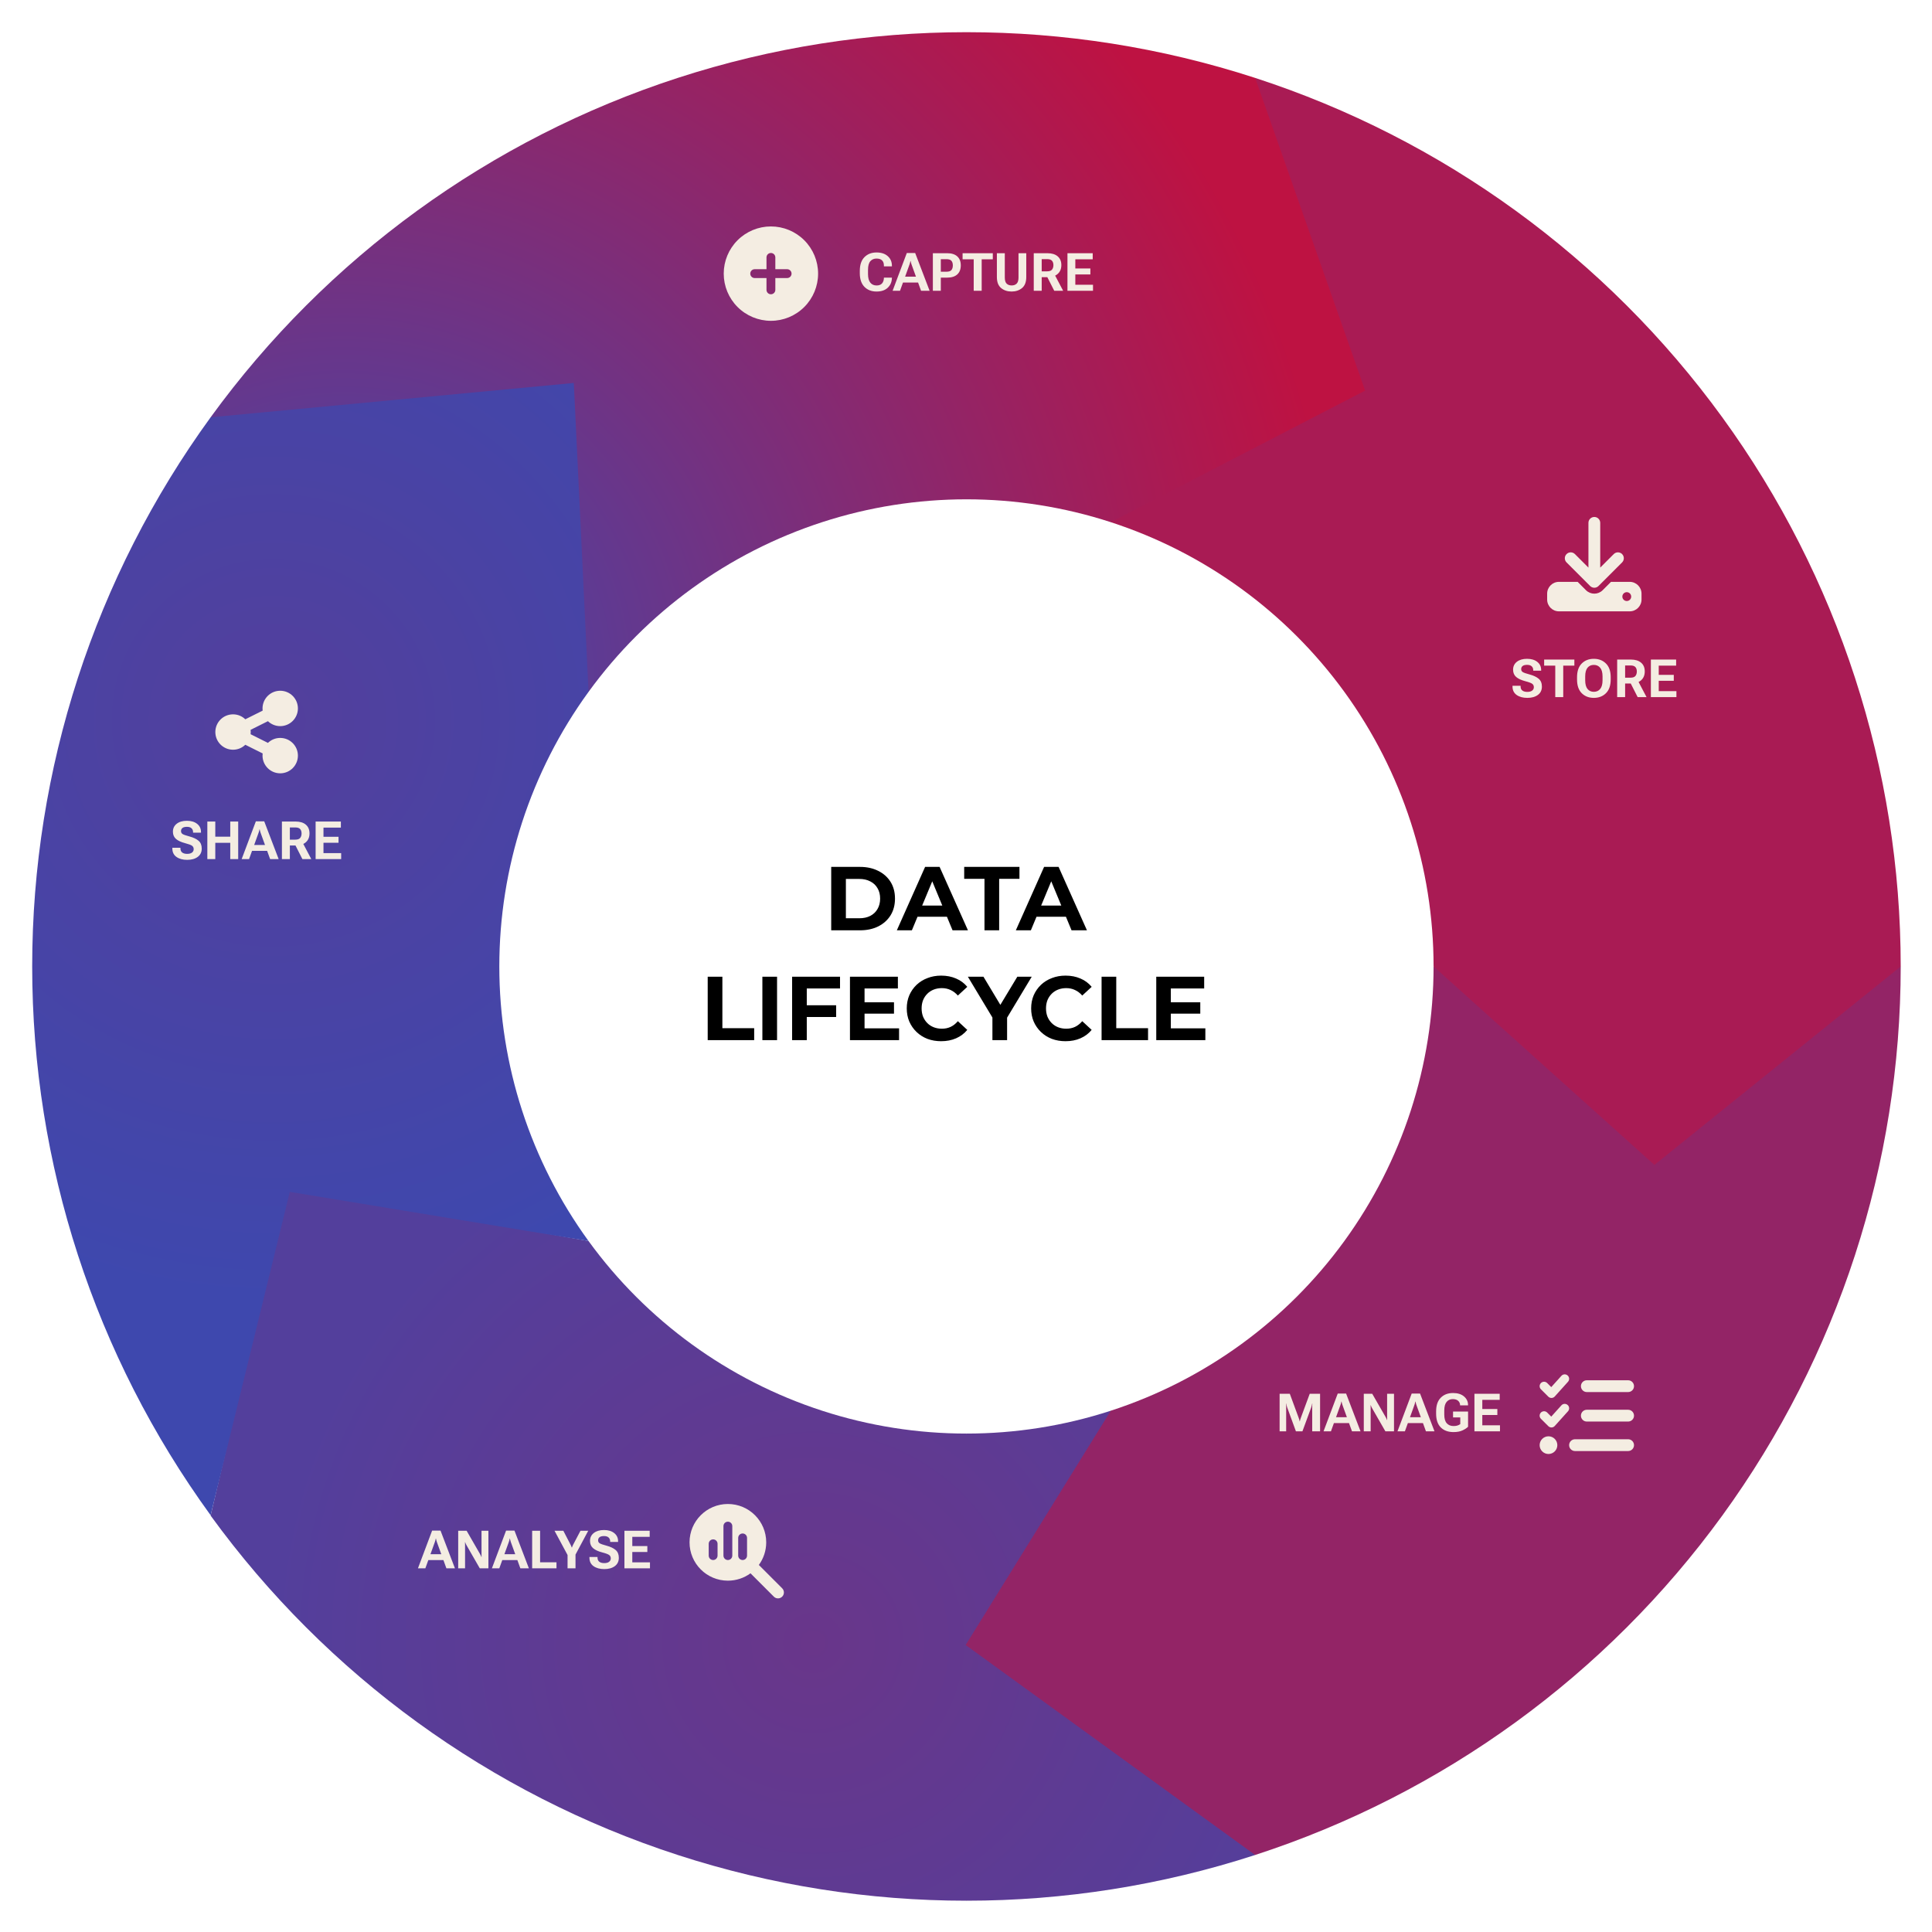 <svg width="563" height="563" viewBox="0 0 563 563" fill="none" xmlns="http://www.w3.org/2000/svg">
<g filter="url(#filter0_d_740_15011)">
<path d="M362.13 536.926C307.45 554.692 248.55 554.692 193.87 536.926C139.19 519.159 91.539 484.538 57.745 438.025L80.184 342.408L167.873 358.013C184.769 381.269 208.595 398.58 235.935 407.463C263.275 416.346 292.725 416.346 320.065 407.463L362.13 536.926Z" fill="url(#paint0_radial_740_15011)"/>
</g>
<g filter="url(#filter1_d_740_15011)">
<path d="M550.25 278C550.25 335.494 532.049 391.511 498.255 438.024C464.461 484.538 416.809 519.159 362.13 536.925L277.77 475.74L320.065 407.462C347.405 398.579 371.23 381.269 388.127 358.012C405.024 334.756 414.125 306.747 414.125 278H550.25Z" fill="url(#paint1_radial_740_15011)"/>
</g>
<g filter="url(#filter2_d_740_15011)">
<path d="M362.13 19.075C416.81 36.842 464.461 71.463 498.255 117.976C532.049 164.489 550.25 220.507 550.25 278L478.481 335.835L414.125 278C414.125 249.253 405.025 221.245 388.128 197.988C371.231 174.731 347.405 157.421 320.065 148.538L362.13 19.075Z" fill="url(#paint2_radial_740_15011)"/>
</g>
<g filter="url(#filter3_d_740_15011)">
<path d="M57.745 117.975C91.539 71.462 139.191 36.841 193.87 19.075C248.55 1.308 307.45 1.308 362.13 19.075L394.181 110.193L320.065 148.537C292.725 139.654 263.275 139.654 235.935 148.537C208.595 157.421 184.769 174.731 167.873 197.988L57.745 117.975Z" fill="url(#paint3_radial_740_15011)"/>
</g>
<g filter="url(#filter4_d_740_15011)">
<path d="M57.745 437.924C23.951 391.411 5.75 335.494 5.75 278C5.75 220.507 23.951 164.489 57.745 117.976L163.583 107.969L167.873 197.988C150.976 221.245 141.875 249.253 141.875 278C141.875 306.747 150.976 334.756 167.873 358.012L80.819 343.692L57.745 437.924Z" fill="url(#paint4_radial_740_15011)"/>
</g>
<path d="M242.221 271.1V252.62H250.616C252.622 252.62 254.391 253.007 255.922 253.781C257.453 254.538 258.65 255.603 259.513 256.976C260.375 258.348 260.806 259.976 260.806 261.86C260.806 263.725 260.375 265.353 259.513 266.744C258.65 268.116 257.453 269.19 255.922 269.964C254.391 270.721 252.622 271.1 250.616 271.1H242.221ZM246.497 267.588H250.405C251.637 267.588 252.701 267.36 253.599 266.902C254.514 266.427 255.218 265.758 255.711 264.896C256.221 264.033 256.477 263.021 256.477 261.86C256.477 260.68 256.221 259.668 255.711 258.824C255.218 257.961 254.514 257.301 253.599 256.844C252.701 256.368 251.637 256.131 250.405 256.131H246.497V267.588ZM261.345 271.1L269.582 252.62H273.806L282.069 271.1H277.581L270.822 254.784H272.512L265.727 271.1H261.345ZM265.463 267.14L266.598 263.892H276.102L277.264 267.14H265.463ZM286.886 271.1V256.104H280.972V252.62H297.076V256.104H291.163V271.1H286.886ZM296.021 271.1L304.257 252.62H308.481L316.745 271.1H312.257L305.498 254.784H307.188L300.403 271.1H296.021ZM300.139 267.14L301.274 263.892H310.778L311.94 267.14H300.139ZM206.23 303.1V284.62H210.507V299.615H219.773V303.1H206.23ZM222.163 303.1V284.62H226.44V303.1H222.163ZM234.785 292.936H243.656V296.368H234.785V292.936ZM235.102 303.1H230.825V284.62H244.791V288.052H235.102V303.1ZM251.62 292.064H260.517V295.391H251.62V292.064ZM251.937 299.668H261.995V303.1H247.686V284.62H261.652V288.052H251.937V299.668ZM274.242 303.416C272.816 303.416 271.487 303.188 270.255 302.73C269.041 302.255 267.985 301.586 267.087 300.724C266.19 299.861 265.486 298.849 264.975 297.688C264.483 296.526 264.236 295.25 264.236 293.86C264.236 292.469 264.483 291.193 264.975 290.032C265.486 288.87 266.19 287.858 267.087 286.996C268.003 286.133 269.067 285.473 270.282 285.016C271.496 284.54 272.825 284.303 274.268 284.303C275.87 284.303 277.313 284.584 278.598 285.148C279.9 285.693 280.991 286.503 281.871 287.576L279.126 290.111C278.492 289.389 277.788 288.852 277.014 288.5C276.239 288.131 275.395 287.946 274.479 287.946C273.617 287.946 272.825 288.087 272.103 288.368C271.382 288.65 270.757 289.055 270.229 289.583C269.701 290.111 269.287 290.736 268.988 291.457C268.707 292.179 268.566 292.98 268.566 293.86C268.566 294.74 268.707 295.54 268.988 296.262C269.287 296.984 269.701 297.608 270.229 298.136C270.757 298.664 271.382 299.069 272.103 299.351C272.825 299.632 273.617 299.773 274.479 299.773C275.395 299.773 276.239 299.597 277.014 299.245C277.788 298.876 278.492 298.321 279.126 297.582L281.871 300.116C280.991 301.19 279.9 302.008 278.598 302.572C277.313 303.135 275.861 303.416 274.242 303.416ZM289.198 303.1V295.549L290.175 298.136L282.044 284.62H286.585L292.815 294.995H290.202L296.458 284.62H300.656L292.525 298.136L293.475 295.549V303.1H289.198ZM310.49 303.416C309.065 303.416 307.736 303.188 306.504 302.73C305.289 302.255 304.233 301.586 303.336 300.724C302.438 299.861 301.734 298.849 301.224 297.688C300.731 296.526 300.485 295.25 300.485 293.86C300.485 292.469 300.731 291.193 301.224 290.032C301.734 288.87 302.438 287.858 303.336 286.996C304.251 286.133 305.316 285.473 306.53 285.016C307.745 284.54 309.073 284.303 310.517 284.303C312.118 284.303 313.561 284.584 314.846 285.148C316.149 285.693 317.24 286.503 318.12 287.576L315.374 290.111C314.741 289.389 314.037 288.852 313.262 288.5C312.488 288.131 311.643 287.946 310.728 287.946C309.865 287.946 309.073 288.087 308.352 288.368C307.63 288.65 307.005 289.055 306.477 289.583C305.949 290.111 305.536 290.736 305.237 291.457C304.955 292.179 304.814 292.98 304.814 293.86C304.814 294.74 304.955 295.54 305.237 296.262C305.536 296.984 305.949 297.608 306.477 298.136C307.005 298.664 307.63 299.069 308.352 299.351C309.073 299.632 309.865 299.773 310.728 299.773C311.643 299.773 312.488 299.597 313.262 299.245C314.037 298.876 314.741 298.321 315.374 297.582L318.12 300.116C317.24 301.19 316.149 302.008 314.846 302.572C313.561 303.135 312.109 303.416 310.49 303.416ZM321.008 303.1V284.62H325.285V299.615H334.551V303.1H321.008ZM340.874 292.064H349.771V295.391H340.874V292.064ZM341.191 299.668H351.25V303.1H336.941V284.62H350.906V288.052H341.191V299.668Z" fill="black"/>
<g clip-path="url(#clip0_740_15011)">
<path d="M224.65 93.487C228.297 93.487 231.794 92.039 234.373 89.46C236.952 86.881 238.4 83.384 238.4 79.737C238.4 76.091 236.952 72.593 234.373 70.015C231.794 67.436 228.297 65.987 224.65 65.987C221.004 65.987 217.506 67.436 214.928 70.015C212.349 72.593 210.9 76.091 210.9 79.737C210.9 83.384 212.349 86.881 214.928 89.46C217.506 92.039 221.004 93.487 224.65 93.487ZM223.361 84.464V81.026H219.924C219.209 81.026 218.635 80.452 218.635 79.737C218.635 79.023 219.209 78.448 219.924 78.448H223.361V75.011C223.361 74.296 223.936 73.722 224.65 73.722C225.365 73.722 225.939 74.296 225.939 75.011V78.448H229.377C230.091 78.448 230.666 79.023 230.666 79.737C230.666 80.452 230.091 81.026 229.377 81.026H225.939V84.464C225.939 85.178 225.365 85.753 224.65 85.753C223.936 85.753 223.361 85.178 223.361 84.464Z" fill="#F4EDE2"/>
</g>
<path d="M250.555 79.602V78.925C250.555 77.17 251.006 75.839 251.909 74.932C252.811 74.025 253.984 73.571 255.428 73.571C256.806 73.571 257.897 73.929 258.699 74.646C259.506 75.363 259.909 76.288 259.909 77.421V77.616H257.578V77.383C257.578 76.731 257.398 76.23 257.037 75.879C256.681 75.523 256.139 75.345 255.413 75.345C254.671 75.345 254.074 75.604 253.623 76.12C253.172 76.631 252.946 77.476 252.946 78.654V79.872C252.946 80.97 253.167 81.797 253.608 82.354C254.049 82.91 254.661 83.188 255.443 83.188C256.134 83.188 256.653 83 256.999 82.624C257.345 82.248 257.536 81.749 257.571 81.128L257.578 80.91H259.909L259.902 81.128C259.857 82.241 259.443 83.158 258.661 83.88C257.884 84.597 256.806 84.955 255.428 84.955C253.974 84.955 252.798 84.499 251.901 83.587C251.004 82.669 250.555 81.341 250.555 79.602ZM260.112 84.737L264.248 73.736H266.692L270.895 84.737H268.406L265.609 77.007C265.549 76.837 265.501 76.674 265.466 76.519C265.431 76.363 265.399 76.208 265.368 76.052H265.308C265.278 76.208 265.243 76.366 265.203 76.526C265.168 76.681 265.12 76.842 265.06 77.007L262.27 84.737H260.112ZM262.458 82.331L262.985 80.617H267.827L268.361 82.331H262.458ZM271.843 84.737V73.789H276.031C277.299 73.789 278.274 74.097 278.956 74.714C279.638 75.325 279.979 76.198 279.979 77.331C279.979 78.463 279.638 79.343 278.956 79.97C278.274 80.591 277.297 80.902 276.024 80.902H274.159V84.737H271.843ZM274.159 79.18H275.806C276.507 79.18 276.991 79.017 277.257 78.692C277.528 78.366 277.663 77.915 277.663 77.338C277.663 76.767 277.528 76.323 277.257 76.007C276.991 75.686 276.507 75.526 275.806 75.526H274.159V79.18ZM280.505 75.556V73.789H289.311V75.556H286.07V84.737H283.746V75.556H280.505ZM290.499 80.722V73.789H292.807V80.857C292.807 81.719 292.99 82.323 293.356 82.669C293.722 83.01 294.206 83.181 294.807 83.181C295.404 83.181 295.885 83.008 296.251 82.662C296.617 82.316 296.8 81.715 296.8 80.857V73.789H299.063V80.722C299.063 82.186 298.652 83.258 297.83 83.94C297.008 84.617 295.993 84.955 294.785 84.955C293.572 84.955 292.554 84.617 291.732 83.94C290.91 83.258 290.499 82.186 290.499 80.722ZM301.244 84.737V73.789H305.245C306.518 73.789 307.508 74.092 308.215 74.699C308.927 75.3 309.283 76.147 309.283 77.24C309.283 78.343 308.924 79.208 308.207 79.835C307.495 80.456 306.508 80.767 305.245 80.767H303.56V84.737H301.244ZM303.56 79.068H305.147C305.814 79.068 306.282 78.905 306.553 78.579C306.829 78.253 306.969 77.817 306.974 77.27C306.974 76.724 306.836 76.295 306.56 75.985C306.285 75.669 305.814 75.511 305.147 75.511H303.56V79.068ZM307.215 84.737L304.658 79.699L307.087 79.571L309.809 84.737H307.215ZM311.065 84.737V73.789H318.426V75.556H313.358V78.24H317.742V79.97H313.358V82.985H318.509V84.737H311.065Z" fill="#F4EDE2"/>
<g clip-path="url(#clip1_740_15011)">
<path d="M466.32 152.368C466.32 151.417 465.552 150.649 464.602 150.649C463.651 150.649 462.883 151.417 462.883 152.368V165.404L458.94 161.461C458.269 160.79 457.179 160.79 456.507 161.461C455.836 162.133 455.836 163.223 456.507 163.895L463.382 170.77C464.054 171.441 465.144 171.441 465.815 170.77L472.69 163.895C473.362 163.223 473.362 162.133 472.69 161.461C472.019 160.79 470.929 160.79 470.257 161.461L466.32 165.404V152.368ZM454.289 169.556C452.393 169.556 450.852 171.097 450.852 172.993V174.712C450.852 176.608 452.393 178.149 454.289 178.149H474.914C476.81 178.149 478.352 176.608 478.352 174.712V172.993C478.352 171.097 476.81 169.556 474.914 169.556H469.462L467.029 171.989C465.687 173.332 463.511 173.332 462.168 171.989L459.741 169.556H454.289ZM474.055 172.563C474.397 172.563 474.724 172.699 474.966 172.941C475.208 173.183 475.344 173.511 475.344 173.853C475.344 174.194 475.208 174.522 474.966 174.764C474.724 175.006 474.397 175.142 474.055 175.142C473.713 175.142 473.385 175.006 473.143 174.764C472.901 174.522 472.766 174.194 472.766 173.853C472.766 173.511 472.901 173.183 473.143 172.941C473.385 172.699 473.713 172.563 474.055 172.563Z" fill="#F4EDE2"/>
</g>
<path d="M440.757 200.044V199.841H443.111V200.014C443.111 200.55 443.281 200.954 443.622 201.224C443.968 201.49 444.449 201.623 445.066 201.623C445.682 201.623 446.154 201.498 446.48 201.247C446.81 200.996 446.976 200.665 446.976 200.254C446.976 199.823 446.818 199.492 446.502 199.262C446.191 199.026 445.504 198.771 444.442 198.495C443.294 198.194 442.421 197.788 441.825 197.277C441.228 196.76 440.928 196.056 440.923 195.164C440.923 194.196 441.291 193.424 442.028 192.848C442.765 192.271 443.755 191.983 444.998 191.983C446.241 191.983 447.236 192.281 447.983 192.878C448.73 193.469 449.104 194.261 449.104 195.254V195.449H446.795V195.284C446.795 194.818 446.645 194.444 446.344 194.164C446.048 193.883 445.605 193.742 445.013 193.742C444.417 193.742 443.978 193.855 443.697 194.081C443.422 194.301 443.284 194.602 443.284 194.983C443.284 195.359 443.434 195.645 443.735 195.84C444.036 196.036 444.715 196.274 445.773 196.555C446.906 196.861 447.78 197.277 448.397 197.803C449.014 198.329 449.322 199.089 449.322 200.081C449.322 201.119 448.933 201.926 448.156 202.503C447.384 203.079 446.357 203.367 445.073 203.367C443.8 203.367 442.762 203.084 441.96 202.518C441.158 201.951 440.757 201.127 440.757 200.044ZM449.976 193.968V192.201H458.781V193.968H455.541V203.149H453.217V193.968H449.976ZM459.563 198.014V197.337C459.563 195.587 460.02 194.259 460.932 193.351C461.844 192.439 463.017 191.983 464.451 191.983C465.89 191.983 467.068 192.439 467.985 193.351C468.908 194.259 469.369 195.587 469.369 197.337V198.014C469.369 199.763 468.908 201.094 467.985 202.006C467.068 202.914 465.89 203.367 464.451 203.367C463.017 203.367 461.844 202.914 460.932 202.006C460.02 201.094 459.563 199.763 459.563 198.014ZM461.94 198.247C461.94 199.375 462.165 200.217 462.616 200.773C463.073 201.325 463.684 201.6 464.451 201.6C465.223 201.6 465.84 201.325 466.301 200.773C466.762 200.217 466.993 199.375 466.993 198.247V197.111C466.993 195.978 466.762 195.136 466.301 194.585C465.84 194.033 465.223 193.758 464.451 193.758C463.684 193.758 463.073 194.033 462.616 194.585C462.165 195.136 461.94 195.978 461.94 197.111V198.247ZM471.256 203.149V192.201H475.257C476.53 192.201 477.52 192.504 478.227 193.111C478.939 193.712 479.295 194.56 479.295 195.652C479.295 196.755 478.936 197.62 478.219 198.247C477.508 198.868 476.52 199.179 475.257 199.179H473.572V203.149H471.256ZM473.572 197.48H475.159C475.826 197.48 476.294 197.317 476.565 196.991C476.841 196.665 476.981 196.229 476.986 195.683C476.986 195.136 476.848 194.707 476.573 194.397C476.297 194.081 475.826 193.923 475.159 193.923H473.572V197.48ZM477.227 203.149L474.67 198.111L477.099 197.983L479.821 203.149H477.227ZM481.077 203.149V192.201H488.438V193.968H483.37V196.653H487.754V198.382H483.37V201.397H488.521V203.149H481.077Z" fill="#F4EDE2"/>
<path d="M372.89 417.102V406.154H375.86L378.462 413.222C378.522 413.392 378.575 413.553 378.62 413.703C378.665 413.849 378.703 414.014 378.733 414.2H378.778C378.813 414.014 378.853 413.846 378.898 413.696C378.943 413.545 378.996 413.387 379.056 413.222L381.665 406.154H384.681V417.102H382.387V410.131C382.387 409.961 382.39 409.776 382.395 409.575C382.405 409.369 382.417 409.184 382.432 409.019H382.372C382.347 409.184 382.31 409.369 382.259 409.575C382.214 409.776 382.162 409.961 382.102 410.131L379.537 417.102H377.642L375.093 410.131C375.033 409.961 374.978 409.776 374.928 409.575C374.878 409.369 374.84 409.184 374.815 409.019H374.755C374.775 409.184 374.788 409.369 374.793 409.575C374.798 409.776 374.8 409.961 374.8 410.131V417.102H372.89ZM385.688 417.102L389.824 406.101H392.268L396.471 417.102H393.982L391.185 409.372C391.125 409.202 391.077 409.039 391.042 408.883C391.007 408.728 390.975 408.572 390.945 408.417H390.884C390.854 408.572 390.819 408.73 390.779 408.891C390.744 409.046 390.696 409.207 390.636 409.372L387.846 417.102H385.688ZM388.034 414.696L388.561 412.981H393.403L393.937 414.696H388.034ZM397.419 417.102V406.154H399.878L403.773 412.921C403.863 413.077 403.938 413.222 403.998 413.357C404.064 413.488 404.124 413.631 404.179 413.786H404.239C404.229 413.621 404.222 413.463 404.217 413.312C404.217 413.157 404.217 412.994 404.217 412.823V406.154H406.224V417.102H403.713L399.855 410.387C399.765 410.237 399.69 410.091 399.63 409.951C399.569 409.806 399.512 409.655 399.457 409.5H399.396C399.407 409.67 399.412 409.841 399.412 410.011C399.417 410.182 399.419 410.35 399.419 410.515V417.102H397.419ZM407.239 417.102L411.375 406.101H413.819L418.022 417.102H415.533L412.736 409.372C412.676 409.202 412.628 409.039 412.593 408.883C412.558 408.728 412.526 408.572 412.496 408.417H412.435C412.405 408.572 412.37 408.73 412.33 408.891C412.295 409.046 412.247 409.207 412.187 409.372L409.397 417.102H407.239ZM409.585 414.696L410.112 412.981H414.954L415.488 414.696H409.585ZM418.496 411.966V411.289C418.496 409.54 418.947 408.211 419.85 407.304C420.752 406.392 421.945 405.936 423.429 405.936C424.777 405.936 425.84 406.266 426.617 406.928C427.399 407.59 427.793 408.417 427.798 409.41V409.53H425.474V409.44C425.474 408.968 425.294 408.562 424.933 408.221C424.577 407.881 424.045 407.71 423.339 407.71C422.592 407.71 421.993 407.986 421.541 408.537C421.095 409.089 420.872 409.921 420.872 411.034V412.222C420.872 413.36 421.113 414.202 421.594 414.748C422.08 415.29 422.742 415.561 423.579 415.561C424 415.561 424.359 415.515 424.655 415.425C424.955 415.335 425.249 415.192 425.534 414.997V413.049H423.429V411.335H427.805V415.771C427.424 416.152 426.88 416.506 426.174 416.831C425.472 417.157 424.604 417.32 423.572 417.32C421.998 417.32 420.757 416.866 419.85 415.959C418.947 415.047 418.496 413.716 418.496 411.966ZM429.663 417.102V406.154H437.024V407.921H431.956V410.605H436.34V412.335H431.956V415.35H437.107V417.102H429.663Z" fill="#F4EDE2"/>
<path d="M456.832 400.836C457.364 401.314 457.407 402.125 456.929 402.656L453.062 406.953C452.825 407.216 452.492 407.372 452.138 407.378C451.783 407.383 451.445 407.249 451.193 407.002L449.039 404.853C448.539 404.348 448.539 403.532 449.039 403.027C449.538 402.522 450.36 402.522 450.86 403.027L452.047 404.214L455.006 400.927C455.484 400.395 456.295 400.352 456.827 400.83L456.832 400.836ZM456.832 409.429C457.364 409.907 457.407 410.718 456.929 411.25L453.062 415.547C452.825 415.81 452.492 415.966 452.138 415.971C451.783 415.977 451.445 415.842 451.193 415.595L449.039 413.447C448.534 412.942 448.534 412.126 449.039 411.626C449.544 411.127 450.36 411.121 450.86 411.626L452.047 412.813L455.006 409.526C455.484 408.994 456.295 408.951 456.827 409.429H456.832ZM460.694 403.94C460.694 402.989 461.462 402.221 462.413 402.221H474.444C475.395 402.221 476.163 402.989 476.163 403.94C476.163 404.891 475.395 405.659 474.444 405.659H462.413C461.462 405.659 460.694 404.891 460.694 403.94ZM460.694 412.534C460.694 411.583 461.462 410.815 462.413 410.815H474.444C475.395 410.815 476.163 411.583 476.163 412.534C476.163 413.484 475.395 414.253 474.444 414.253H462.413C461.462 414.253 460.694 413.484 460.694 412.534ZM457.257 421.128C457.257 420.177 458.025 419.409 458.975 419.409H474.444C475.395 419.409 476.163 420.177 476.163 421.128C476.163 422.078 475.395 422.846 474.444 422.846H458.975C458.025 422.846 457.257 422.078 457.257 421.128ZM451.241 418.549C451.925 418.549 452.58 418.821 453.064 419.305C453.547 419.788 453.819 420.444 453.819 421.128C453.819 421.811 453.547 422.467 453.064 422.951C452.58 423.434 451.925 423.706 451.241 423.706C450.557 423.706 449.901 423.434 449.418 422.951C448.934 422.467 448.663 421.811 448.663 421.128C448.663 420.444 448.934 419.788 449.418 419.305C449.901 418.821 450.557 418.549 451.241 418.549Z" fill="#F4EDE2"/>
<path d="M121.791 457.027L125.927 446.026H128.371L132.574 457.027H130.085L127.288 449.297C127.228 449.127 127.18 448.964 127.145 448.808C127.11 448.653 127.078 448.498 127.047 448.342H126.987C126.957 448.498 126.922 448.656 126.882 448.816C126.847 448.971 126.799 449.132 126.739 449.297L123.949 457.027H121.791ZM124.137 454.621L124.664 452.907H129.506L130.04 454.621H124.137ZM133.522 457.027V446.079H135.981L139.876 452.846C139.966 453.002 140.041 453.147 140.101 453.283C140.167 453.413 140.227 453.556 140.282 453.711H140.342C140.332 453.546 140.324 453.388 140.319 453.238C140.319 453.082 140.319 452.919 140.319 452.749V446.079H142.327V457.027H139.816L135.958 450.312C135.868 450.162 135.793 450.017 135.733 449.876C135.672 449.731 135.615 449.581 135.56 449.425H135.499C135.509 449.596 135.514 449.766 135.514 449.936C135.519 450.107 135.522 450.275 135.522 450.44V457.027H133.522ZM143.342 457.027L147.478 446.026H149.922L154.125 457.027H151.636L148.839 449.297C148.779 449.127 148.731 448.964 148.696 448.808C148.661 448.653 148.629 448.498 148.598 448.342H148.538C148.508 448.498 148.473 448.656 148.433 448.816C148.398 448.971 148.35 449.132 148.29 449.297L145.5 457.027H143.342ZM145.688 454.621L146.215 452.907H151.057L151.591 454.621H145.688ZM155.073 457.027V446.079H157.389V455.26H162.164V457.027H155.073ZM165.39 457.027V453.14L161.592 446.079H164.164L166.269 450.147C166.345 450.287 166.407 450.425 166.457 450.561C166.512 450.691 166.565 450.824 166.615 450.959H166.668C166.713 450.824 166.763 450.691 166.818 450.561C166.873 450.425 166.939 450.287 167.014 450.147L169.157 446.079H171.413L167.706 453.019V457.027H165.39ZM171.766 453.922V453.719H174.12V453.892C174.12 454.428 174.29 454.832 174.631 455.102C174.977 455.368 175.458 455.501 176.075 455.501C176.691 455.501 177.163 455.376 177.488 455.125C177.819 454.874 177.985 454.543 177.985 454.132C177.985 453.701 177.827 453.37 177.511 453.14C177.2 452.904 176.513 452.648 175.451 452.373C174.303 452.072 173.43 451.666 172.834 451.155C172.237 450.638 171.937 449.934 171.932 449.042C171.932 448.074 172.3 447.302 173.037 446.726C173.774 446.149 174.764 445.861 176.007 445.861C177.25 445.861 178.245 446.159 178.992 446.756C179.739 447.347 180.113 448.139 180.113 449.132V449.327H177.804V449.162C177.804 448.696 177.654 448.322 177.353 448.042C177.057 447.761 176.614 447.62 176.022 447.62C175.426 447.62 174.987 447.733 174.706 447.959C174.431 448.179 174.293 448.48 174.293 448.861C174.293 449.237 174.443 449.523 174.744 449.718C175.045 449.914 175.724 450.152 176.782 450.433C177.915 450.739 178.789 451.155 179.406 451.681C180.023 452.207 180.331 452.967 180.331 453.959C180.331 454.997 179.942 455.804 179.165 456.381C178.393 456.957 177.366 457.245 176.082 457.245C174.809 457.245 173.771 456.962 172.969 456.396C172.167 455.829 171.766 455.005 171.766 453.922ZM181.963 457.027V446.079H189.324V447.846H184.256V450.53H188.64V452.26H184.256V455.275H189.407V457.027H181.963Z" fill="#F4EDE2"/>
<path d="M223.281 449.447C223.281 451.913 222.481 454.19 221.133 456.038L227.933 462.843C228.604 463.514 228.604 464.604 227.933 465.276C227.261 465.947 226.171 465.947 225.5 465.276L218.7 458.471C216.852 459.824 214.575 460.619 212.109 460.619C205.938 460.619 200.938 455.619 200.938 449.447C200.938 443.276 205.938 438.275 212.109 438.275C218.281 438.275 223.281 443.276 223.281 449.447ZM206.523 449.877V453.314C206.523 454.029 207.098 454.604 207.812 454.604C208.527 454.604 209.102 454.029 209.102 453.314V449.877C209.102 449.163 208.527 448.588 207.812 448.588C207.098 448.588 206.523 449.163 206.523 449.877ZM210.82 444.721V453.314C210.82 454.029 211.395 454.604 212.109 454.604C212.824 454.604 213.398 454.029 213.398 453.314V444.721C213.398 444.006 212.824 443.432 212.109 443.432C211.395 443.432 210.82 444.006 210.82 444.721ZM215.117 448.158V453.314C215.117 454.029 215.692 454.604 216.406 454.604C217.121 454.604 217.695 454.029 217.695 453.314V448.158C217.695 447.444 217.121 446.869 216.406 446.869C215.692 446.869 215.117 447.444 215.117 448.158Z" fill="#F4EDE2"/>
<path d="M81.657 211.601C84.504 211.601 86.814 209.291 86.814 206.444C86.814 203.598 84.504 201.288 81.657 201.288C78.811 201.288 76.501 203.598 76.501 206.444C76.501 206.659 76.512 206.874 76.539 207.083L71.484 209.608C70.561 208.711 69.298 208.163 67.907 208.163C65.061 208.163 62.751 210.473 62.751 213.319C62.751 216.166 65.061 218.476 67.907 218.476C69.298 218.476 70.561 217.928 71.484 217.031L76.539 219.555C76.512 219.765 76.501 219.974 76.501 220.194C76.501 223.041 78.811 225.351 81.657 225.351C84.504 225.351 86.814 223.041 86.814 220.194C86.814 217.348 84.504 215.038 81.657 215.038C80.266 215.038 79.004 215.586 78.08 216.483L73.026 213.958C73.053 213.749 73.064 213.54 73.064 213.319C73.064 213.099 73.053 212.89 73.026 212.68L78.08 210.156C79.004 211.053 80.266 211.601 81.657 211.601Z" fill="#F4EDE2"/>
<path d="M50.223 247.245V247.042H52.577V247.215C52.577 247.751 52.748 248.155 53.088 248.426C53.434 248.691 53.916 248.824 54.532 248.824C55.149 248.824 55.62 248.699 55.946 248.448C56.277 248.197 56.442 247.867 56.442 247.456C56.442 247.024 56.284 246.694 55.968 246.463C55.658 246.227 54.971 245.972 53.908 245.696C52.76 245.395 51.888 244.989 51.291 244.478C50.695 243.961 50.394 243.257 50.389 242.365C50.389 241.397 50.757 240.625 51.494 240.049C52.231 239.472 53.221 239.184 54.465 239.184C55.708 239.184 56.703 239.482 57.45 240.079C58.197 240.67 58.57 241.463 58.57 242.455V242.651H56.262V242.485C56.262 242.019 56.111 241.645 55.81 241.365C55.515 241.084 55.071 240.944 54.48 240.944C53.883 240.944 53.444 241.056 53.164 241.282C52.888 241.503 52.75 241.803 52.75 242.184C52.75 242.56 52.9 242.846 53.201 243.042C53.502 243.237 54.181 243.475 55.239 243.756C56.372 244.062 57.247 244.478 57.863 245.004C58.48 245.531 58.788 246.29 58.788 247.283C58.788 248.32 58.4 249.127 57.623 249.704C56.851 250.28 55.823 250.569 54.54 250.569C53.266 250.569 52.229 250.285 51.427 249.719C50.624 249.152 50.223 248.328 50.223 247.245ZM60.42 250.351V239.402H62.736V243.816H67.097V239.402H69.413V250.351H67.097V245.598H62.736V250.351H60.42ZM70.421 250.351L74.557 239.35H77.001L81.204 250.351H78.715L75.918 242.621C75.858 242.45 75.81 242.287 75.775 242.132C75.74 241.976 75.707 241.821 75.677 241.666H75.617C75.587 241.821 75.552 241.979 75.512 242.139C75.477 242.295 75.429 242.455 75.369 242.621L72.579 250.351H70.421ZM72.767 247.944L73.293 246.23H78.136L78.67 247.944H72.767ZM82.151 250.351V239.402H86.152C87.425 239.402 88.415 239.705 89.122 240.312C89.834 240.914 90.19 241.761 90.19 242.854C90.19 243.956 89.831 244.821 89.114 245.448C88.403 246.069 87.415 246.38 86.152 246.38H84.467V250.351H82.151ZM84.467 244.681H86.054C86.721 244.681 87.189 244.518 87.46 244.192C87.736 243.866 87.876 243.43 87.881 242.884C87.881 242.337 87.743 241.909 87.468 241.598C87.192 241.282 86.721 241.124 86.054 241.124H84.467V244.681ZM88.122 250.351L85.565 245.313L87.994 245.185L90.716 250.351H88.122ZM91.972 250.351V239.402H99.334V241.169H94.265V243.854H98.649V245.583H94.265V248.599H99.416V250.351H91.972Z" fill="#F4EDE2"/>
<defs>
<filter id="filter0_d_740_15011" x="52.3" y="336.963" width="322.535" height="225.992" filterUnits="userSpaceOnUse" color-interpolation-filters="sRGB">
<feFlood flood-opacity="0" result="BackgroundImageFix"/>
<feColorMatrix in="SourceAlpha" type="matrix" values="0 0 0 0 0 0 0 0 0 0 0 0 0 0 0 0 0 0 127 0" result="hardAlpha"/>
<feOffset dx="3.63" dy="3.63"/>
<feGaussianBlur stdDeviation="4.537"/>
<feComposite in2="hardAlpha" operator="out"/>
<feColorMatrix type="matrix" values="0 0 0 0 0 0 0 0 0 0 0 0 0 0 0 0 0 0 0.25 0"/>
<feBlend mode="normal" in2="BackgroundImageFix" result="effect1_dropShadow_740_15011"/>
<feBlend mode="normal" in="SourceGraphic" in2="effect1_dropShadow_740_15011" result="shape"/>
</filter>
<filter id="filter1_d_740_15011" x="272.325" y="272.555" width="290.63" height="277.075" filterUnits="userSpaceOnUse" color-interpolation-filters="sRGB">
<feFlood flood-opacity="0" result="BackgroundImageFix"/>
<feColorMatrix in="SourceAlpha" type="matrix" values="0 0 0 0 0 0 0 0 0 0 0 0 0 0 0 0 0 0 127 0" result="hardAlpha"/>
<feOffset dx="3.63" dy="3.63"/>
<feGaussianBlur stdDeviation="4.537"/>
<feComposite in2="hardAlpha" operator="out"/>
<feColorMatrix type="matrix" values="0 0 0 0 0 0 0 0 0 0 0 0 0 0 0 0 0 0 0.25 0"/>
<feBlend mode="normal" in2="BackgroundImageFix" result="effect1_dropShadow_740_15011"/>
<feBlend mode="normal" in="SourceGraphic" in2="effect1_dropShadow_740_15011" result="shape"/>
</filter>
<filter id="filter2_d_740_15011" x="314.62" y="13.63" width="248.335" height="334.91" filterUnits="userSpaceOnUse" color-interpolation-filters="sRGB">
<feFlood flood-opacity="0" result="BackgroundImageFix"/>
<feColorMatrix in="SourceAlpha" type="matrix" values="0 0 0 0 0 0 0 0 0 0 0 0 0 0 0 0 0 0 127 0" result="hardAlpha"/>
<feOffset dx="3.63" dy="3.63"/>
<feGaussianBlur stdDeviation="4.537"/>
<feComposite in2="hardAlpha" operator="out"/>
<feColorMatrix type="matrix" values="0 0 0 0 0 0 0 0 0 0 0 0 0 0 0 0 0 0 0.25 0"/>
<feBlend mode="normal" in2="BackgroundImageFix" result="effect1_dropShadow_740_15011"/>
<feBlend mode="normal" in="SourceGraphic" in2="effect1_dropShadow_740_15011" result="shape"/>
</filter>
<filter id="filter3_d_740_15011" x="52.3" y="0.305" width="354.586" height="210.387" filterUnits="userSpaceOnUse" color-interpolation-filters="sRGB">
<feFlood flood-opacity="0" result="BackgroundImageFix"/>
<feColorMatrix in="SourceAlpha" type="matrix" values="0 0 0 0 0 0 0 0 0 0 0 0 0 0 0 0 0 0 127 0" result="hardAlpha"/>
<feOffset dx="3.63" dy="3.63"/>
<feGaussianBlur stdDeviation="4.537"/>
<feComposite in2="hardAlpha" operator="out"/>
<feColorMatrix type="matrix" values="0 0 0 0 0 0 0 0 0 0 0 0 0 0 0 0 0 0 0.25 0"/>
<feBlend mode="normal" in2="BackgroundImageFix" result="effect1_dropShadow_740_15011"/>
<feBlend mode="normal" in="SourceGraphic" in2="effect1_dropShadow_740_15011" result="shape"/>
</filter>
<filter id="filter4_d_740_15011" x="0.305" y="102.524" width="180.273" height="348.106" filterUnits="userSpaceOnUse" color-interpolation-filters="sRGB">
<feFlood flood-opacity="0" result="BackgroundImageFix"/>
<feColorMatrix in="SourceAlpha" type="matrix" values="0 0 0 0 0 0 0 0 0 0 0 0 0 0 0 0 0 0 127 0" result="hardAlpha"/>
<feOffset dx="3.63" dy="3.63"/>
<feGaussianBlur stdDeviation="4.537"/>
<feComposite in2="hardAlpha" operator="out"/>
<feColorMatrix type="matrix" values="0 0 0 0 0 0 0 0 0 0 0 0 0 0 0 0 0 0 0.25 0"/>
<feBlend mode="normal" in2="BackgroundImageFix" result="effect1_dropShadow_740_15011"/>
<feBlend mode="normal" in="SourceGraphic" in2="effect1_dropShadow_740_15011" result="shape"/>
</filter>
<radialGradient id="paint0_radial_740_15011" cx="0" cy="0" r="1" gradientUnits="userSpaceOnUse" gradientTransform="translate(233.444 475.209) rotate(-146.822) scale(158.948 158.948)">
<stop stop-color="#69368A"/>
<stop offset="1" stop-color="#533F9C"/>
</radialGradient>
<radialGradient id="paint1_radial_740_15011" cx="0" cy="0" r="1" gradientUnits="userSpaceOnUse" gradientTransform="translate(406.133 119.597) rotate(64.676) scale(158.499 158.499)">
<stop stop-color="#A91B54"/>
<stop offset="1" stop-color="#932466"/>
</radialGradient>
<radialGradient id="paint2_radial_740_15011" cx="0" cy="0" r="1" gradientUnits="userSpaceOnUse" gradientTransform="translate(152.856 105.526) rotate(-4.433) scale(165.509 165.509)">
<stop stop-color="#3E48AE"/>
<stop offset="1" stop-color="#A91B54"/>
</radialGradient>
<radialGradient id="paint3_radial_740_15011" cx="0" cy="0" r="1" gradientUnits="userSpaceOnUse" gradientTransform="translate(95.292 193.789) rotate(-37.37) scale(292.943 292.943)">
<stop stop-color="#3E48AE"/>
<stop offset="1" stop-color="#BE1242"/>
</radialGradient>
<radialGradient id="paint4_radial_740_15011" cx="0" cy="0" r="1" gradientUnits="userSpaceOnUse" gradientTransform="translate(76.105 206.581) rotate(88.698) scale(168.895 168.895)">
<stop stop-color="#533F9C"/>
<stop offset="1" stop-color="#3E48AE"/>
</radialGradient>
<clipPath id="clip0_740_15011">
<rect width="27.5" height="27.5" fill="white" transform="translate(210.9 65.987)"/>
</clipPath>
<clipPath id="clip1_740_15011">
<rect width="27.5" height="27.5" fill="white" transform="translate(450.852 150.649)"/>
</clipPath>
</defs>
</svg>
